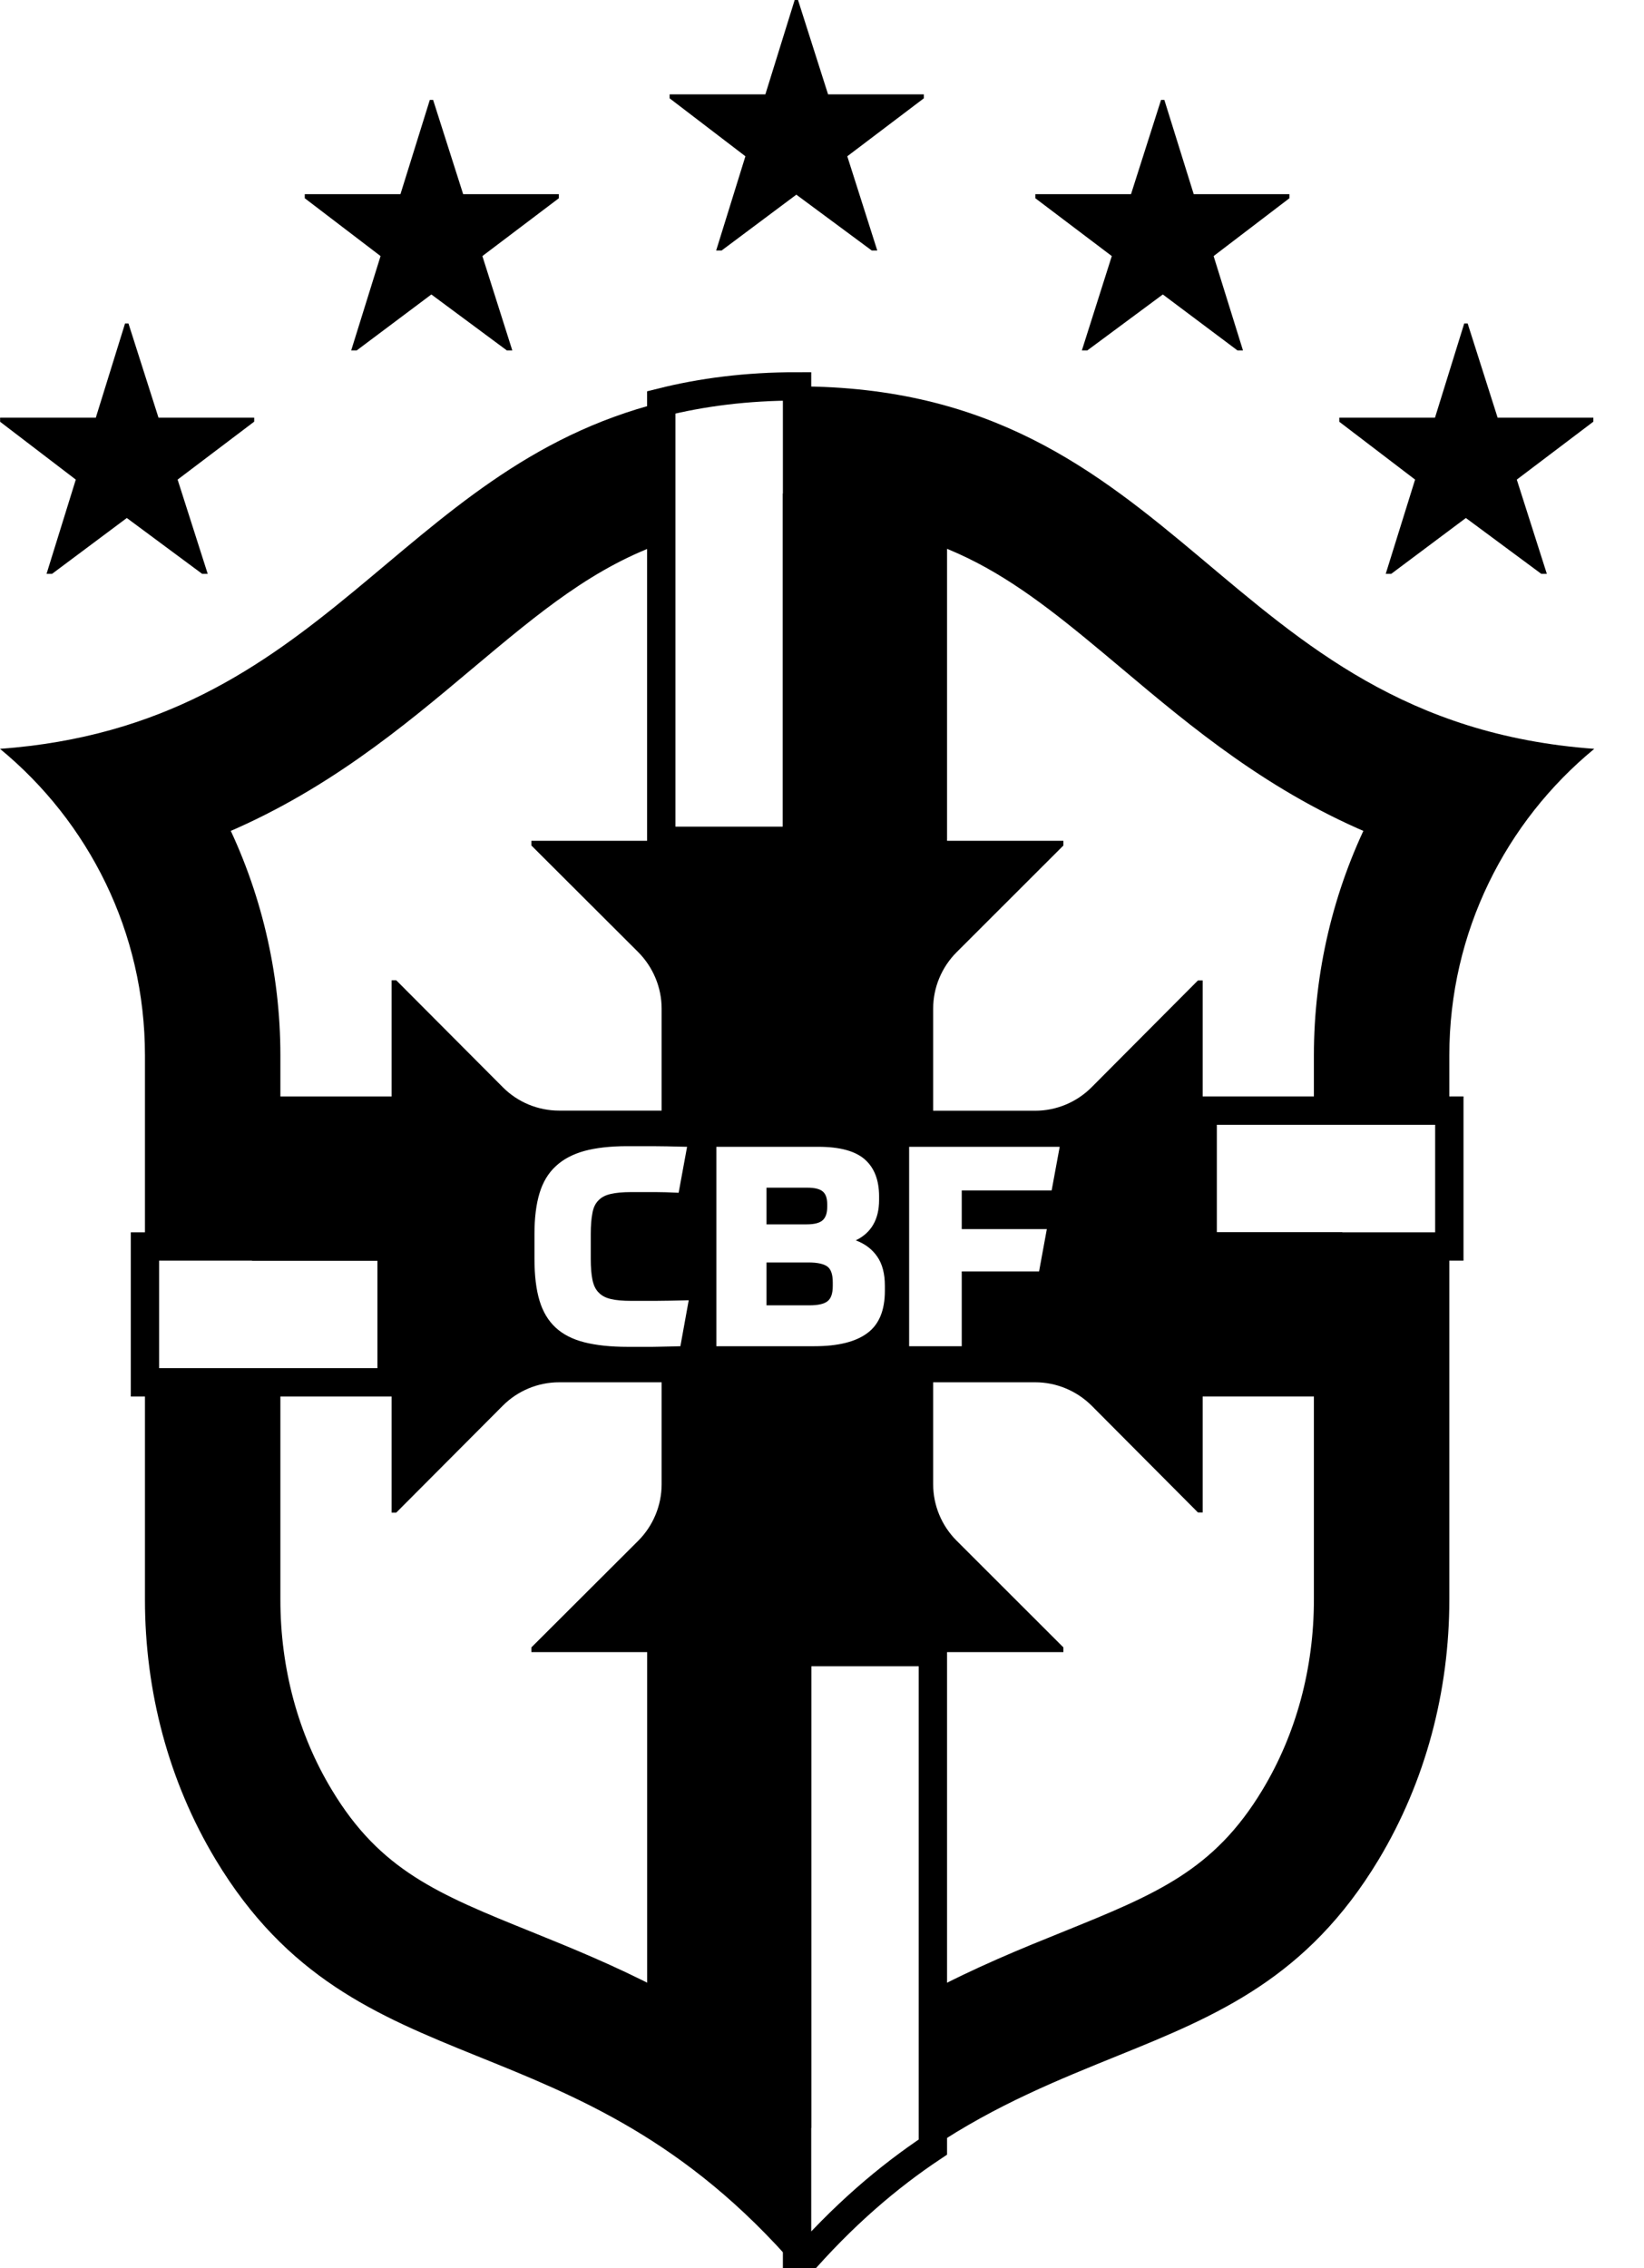<svg width="29" height="40" viewBox="0 0 29 40" fill="none" xmlns="http://www.w3.org/2000/svg">
<path fill-rule="evenodd" clip-rule="evenodd" d="M15.475 4.418L14.946 2.756L16.296 1.734V1.664H14.607L14.077 0H14.018L13.501 1.664H11.812V1.734L13.149 2.756L12.633 4.418H12.729L14.047 3.433L15.378 4.418H15.475Z" fill="black"/>
<path fill-rule="evenodd" clip-rule="evenodd" d="M9.037 6.18L8.509 4.516L9.858 3.496V3.424H8.17L7.64 1.762H7.582L7.064 3.424H5.376V3.496L6.713 4.516L6.195 6.18H6.292L7.609 5.193L8.941 6.18H9.037Z" fill="black"/>
<path fill-rule="evenodd" clip-rule="evenodd" d="M19.084 6.18L19.612 4.516L18.263 3.496V3.424H19.951L20.481 1.762H20.539L21.057 3.424H22.745V3.496L21.408 4.516L21.926 6.18H21.829L20.512 5.193L19.18 6.18H19.084Z" fill="black"/>
<path fill-rule="evenodd" clip-rule="evenodd" d="M3.664 10.12L3.133 8.458L4.484 7.436V7.366H2.796L2.266 5.704H2.206L1.69 7.366H0.002V7.438L1.337 8.458L0.821 10.12H0.918L2.237 9.135L3.566 10.12L3.664 10.12Z" fill="black"/>
<path fill-rule="evenodd" clip-rule="evenodd" d="M27.286 10.12L26.756 8.458L28.107 7.436V7.366H26.418L25.889 5.704H25.829L25.313 7.366H23.625V7.438L24.962 8.458L24.444 10.12H24.541L25.858 9.135L27.188 10.12L27.286 10.12Z" fill="black"/>
<path fill-rule="evenodd" clip-rule="evenodd" d="M21.215 26.673V17.29H21.132L19.254 19.176C18.99 19.439 18.634 19.588 18.261 19.588H16.461V17.786C16.461 17.416 16.61 17.059 16.872 16.795L18.758 14.911V14.828H9.374V14.911L11.262 16.795C11.522 17.059 11.671 17.416 11.671 17.786V19.586H9.863C9.491 19.586 9.132 19.438 8.87 19.174L6.99 17.288H6.908V26.675H6.99L8.87 24.789C9.132 24.526 9.491 24.377 9.863 24.377H11.671V26.177C11.671 26.548 11.522 26.905 11.262 27.168L9.374 29.052V29.135H18.758V29.052L16.872 27.168C16.61 26.905 16.461 26.548 16.461 26.177V24.377H18.261C18.634 24.377 18.99 24.526 19.254 24.787L21.132 26.673H21.215ZM10.421 22.204C10.421 22.353 10.431 22.474 10.451 22.571C10.471 22.666 10.506 22.741 10.56 22.794C10.612 22.849 10.684 22.888 10.777 22.909C10.869 22.931 10.987 22.941 11.133 22.941H11.563C11.635 22.941 11.718 22.94 11.81 22.938C11.88 22.937 11.96 22.935 12.049 22.933L12.049 22.933L12.149 22.93L12.002 23.741C11.934 23.743 11.873 23.744 11.819 23.746L11.819 23.746L11.718 23.748C11.685 23.749 11.654 23.749 11.624 23.75C11.583 23.751 11.545 23.752 11.51 23.752H11.069C10.77 23.752 10.515 23.724 10.309 23.672C10.1 23.619 9.932 23.533 9.802 23.413C9.671 23.292 9.576 23.133 9.517 22.937C9.457 22.738 9.428 22.492 9.428 22.2V21.76C9.428 21.48 9.457 21.241 9.517 21.043C9.576 20.846 9.673 20.686 9.805 20.565C9.935 20.443 10.105 20.354 10.31 20.297C10.515 20.242 10.768 20.213 11.064 20.213H11.51C11.583 20.213 11.669 20.214 11.769 20.216C11.844 20.217 11.929 20.219 12.024 20.222L12.12 20.224L11.971 21.035C11.813 21.027 11.68 21.023 11.571 21.023H11.128C10.983 21.023 10.863 21.035 10.773 21.056C10.679 21.077 10.607 21.115 10.555 21.171C10.502 21.224 10.466 21.299 10.45 21.394C10.431 21.491 10.421 21.612 10.421 21.76L10.421 22.204ZM13.521 23.02H14.275C14.427 23.02 14.534 22.997 14.597 22.948C14.659 22.9 14.69 22.811 14.69 22.679V22.615C14.69 22.477 14.659 22.384 14.595 22.336C14.531 22.289 14.419 22.264 14.261 22.264H13.521L13.521 23.02ZM14.592 21.236C14.592 21.131 14.566 21.055 14.512 21.011C14.46 20.967 14.368 20.945 14.241 20.945H13.521V21.592H14.226C14.361 21.592 14.456 21.569 14.511 21.52C14.565 21.472 14.592 21.394 14.592 21.285V21.236ZM12.637 20.224H14.433C14.81 20.224 15.082 20.297 15.251 20.443C15.421 20.59 15.507 20.809 15.507 21.098V21.163C15.507 21.504 15.369 21.742 15.096 21.874C15.262 21.936 15.387 22.033 15.476 22.163C15.565 22.293 15.609 22.463 15.609 22.675V22.764C15.609 23.108 15.507 23.358 15.298 23.511C15.091 23.665 14.779 23.741 14.364 23.741H12.637V20.224ZM18.551 20.994L18.693 20.224H16.037V23.741H16.965V22.422H18.329L18.466 21.676H16.965V20.994H18.551Z" fill="black"/>
<path d="M23.427 28.21C23.427 29.465 23.102 30.669 22.485 31.692C21.582 33.193 20.492 33.633 18.842 34.301C18.12 34.592 17.311 34.92 16.456 35.377V29.135H14.06V36.991C12.335 35.536 10.65 34.854 9.284 34.301C7.631 33.633 6.54 33.193 5.638 31.692C5.02 30.669 4.696 29.465 4.696 28.21V24.378H6.908V21.982H4.696V18.612C4.696 17.189 4.363 15.786 3.732 14.525C5.589 13.768 6.952 12.625 8.165 11.605C9.37 10.594 10.356 9.769 11.665 9.321V14.828H14.06V8.953C16.798 8.953 18.123 10.065 19.957 11.605C21.17 12.625 22.532 13.77 24.389 14.525C23.758 15.786 23.427 17.189 23.427 18.612V19.586H21.215V21.982H23.427V28.21ZM25.566 19.586H23.862V18.612C23.862 17.074 24.265 15.591 25.008 14.293C22.978 13.575 21.547 12.372 20.238 11.272C18.405 9.734 16.957 8.518 14.06 8.518V6.814C13.163 6.814 12.375 6.918 11.665 7.096V8.864C10.2 9.331 9.131 10.226 7.885 11.272C6.575 12.372 5.141 13.575 3.113 14.293C3.858 15.591 4.257 17.074 4.257 18.612V21.982H2.557V24.378H4.257V28.21C4.257 29.544 4.607 30.825 5.262 31.917C6.241 33.543 7.447 34.031 9.115 34.704C10.562 35.289 12.291 35.986 14.06 37.57V40C14.868 39.066 15.669 38.388 16.456 37.864V35.871C17.362 35.369 18.224 35.02 19.004 34.704C20.674 34.031 21.881 33.543 22.857 31.917C23.516 30.825 23.862 29.544 23.862 28.21V21.982H25.566V19.586Z" stroke="black" stroke-width="0.5"/>
<path d="M6.908 21.982H4.696V19.586H6.908V21.982Z" fill="black"/>
<path d="M21.215 21.982H23.429V24.378H21.215V21.982Z" fill="black"/>
<path d="M16.456 9.321C15.772 9.086 15.001 8.953 14.06 8.953V14.828H16.456V9.321Z" fill="black"/>
<path d="M11.666 35.377C12.435 35.787 13.244 36.302 14.06 36.991V29.135H11.666V35.377Z" fill="black"/>
<path d="M6.908 21.982H4.696V19.586H6.908V21.982Z" stroke="black" stroke-width="0.5"/>
<path d="M21.215 21.982H23.429V24.378H21.215V21.982Z" stroke="black" stroke-width="0.5"/>
<path d="M16.456 9.321C15.772 9.086 15.001 8.953 14.06 8.953V14.828H16.456V9.321Z" stroke="black" stroke-width="0.5"/>
<path d="M11.666 35.377C12.435 35.787 13.244 36.302 14.06 36.991V29.135H11.666V35.377Z" stroke="black" stroke-width="0.5"/>
<path d="M14.062 8.518C16.957 8.518 18.405 9.734 20.238 11.272C21.547 12.372 22.978 13.575 25.008 14.293C24.265 15.591 23.862 17.074 23.862 18.612V19.586H25.566V18.612C25.566 16.435 26.563 14.489 28.123 13.206C24.807 12.964 23 11.367 21.167 9.829C19.334 8.291 17.475 6.814 14.062 6.814H14.06V8.518H14.062Z" fill="black"/>
<path d="M4.257 18.612C4.257 17.074 3.858 15.591 3.113 14.293C5.141 13.575 6.575 12.372 7.885 11.272C9.131 10.226 10.2 9.331 11.665 8.864V7.096C6.971 8.276 5.756 12.786 0 13.206C0.78 13.848 1.419 14.655 1.864 15.574C2.309 16.493 2.557 17.523 2.557 18.612V21.982H4.257V18.612Z" fill="black"/>
<path d="M9.115 34.704C7.447 34.03 6.241 33.543 5.262 31.917C4.607 30.825 4.257 29.544 4.257 28.21V24.377H2.557V28.21C2.557 29.822 2.972 31.413 3.804 32.795C6.309 36.958 10.129 35.449 14.056 39.995V37.566C12.29 35.985 10.562 35.288 9.115 34.704Z" fill="black"/>
<path d="M23.862 28.21C23.862 29.544 23.516 30.825 22.859 31.917C21.881 33.543 20.674 34.031 19.004 34.704C18.224 35.02 17.36 35.37 16.452 35.874V37.867C17.582 37.112 18.684 36.673 19.723 36.251C21.483 35.54 23.066 34.877 24.319 32.795C25.149 31.413 25.566 29.822 25.566 28.21V21.982H23.862V28.21Z" fill="black"/>
</svg>
